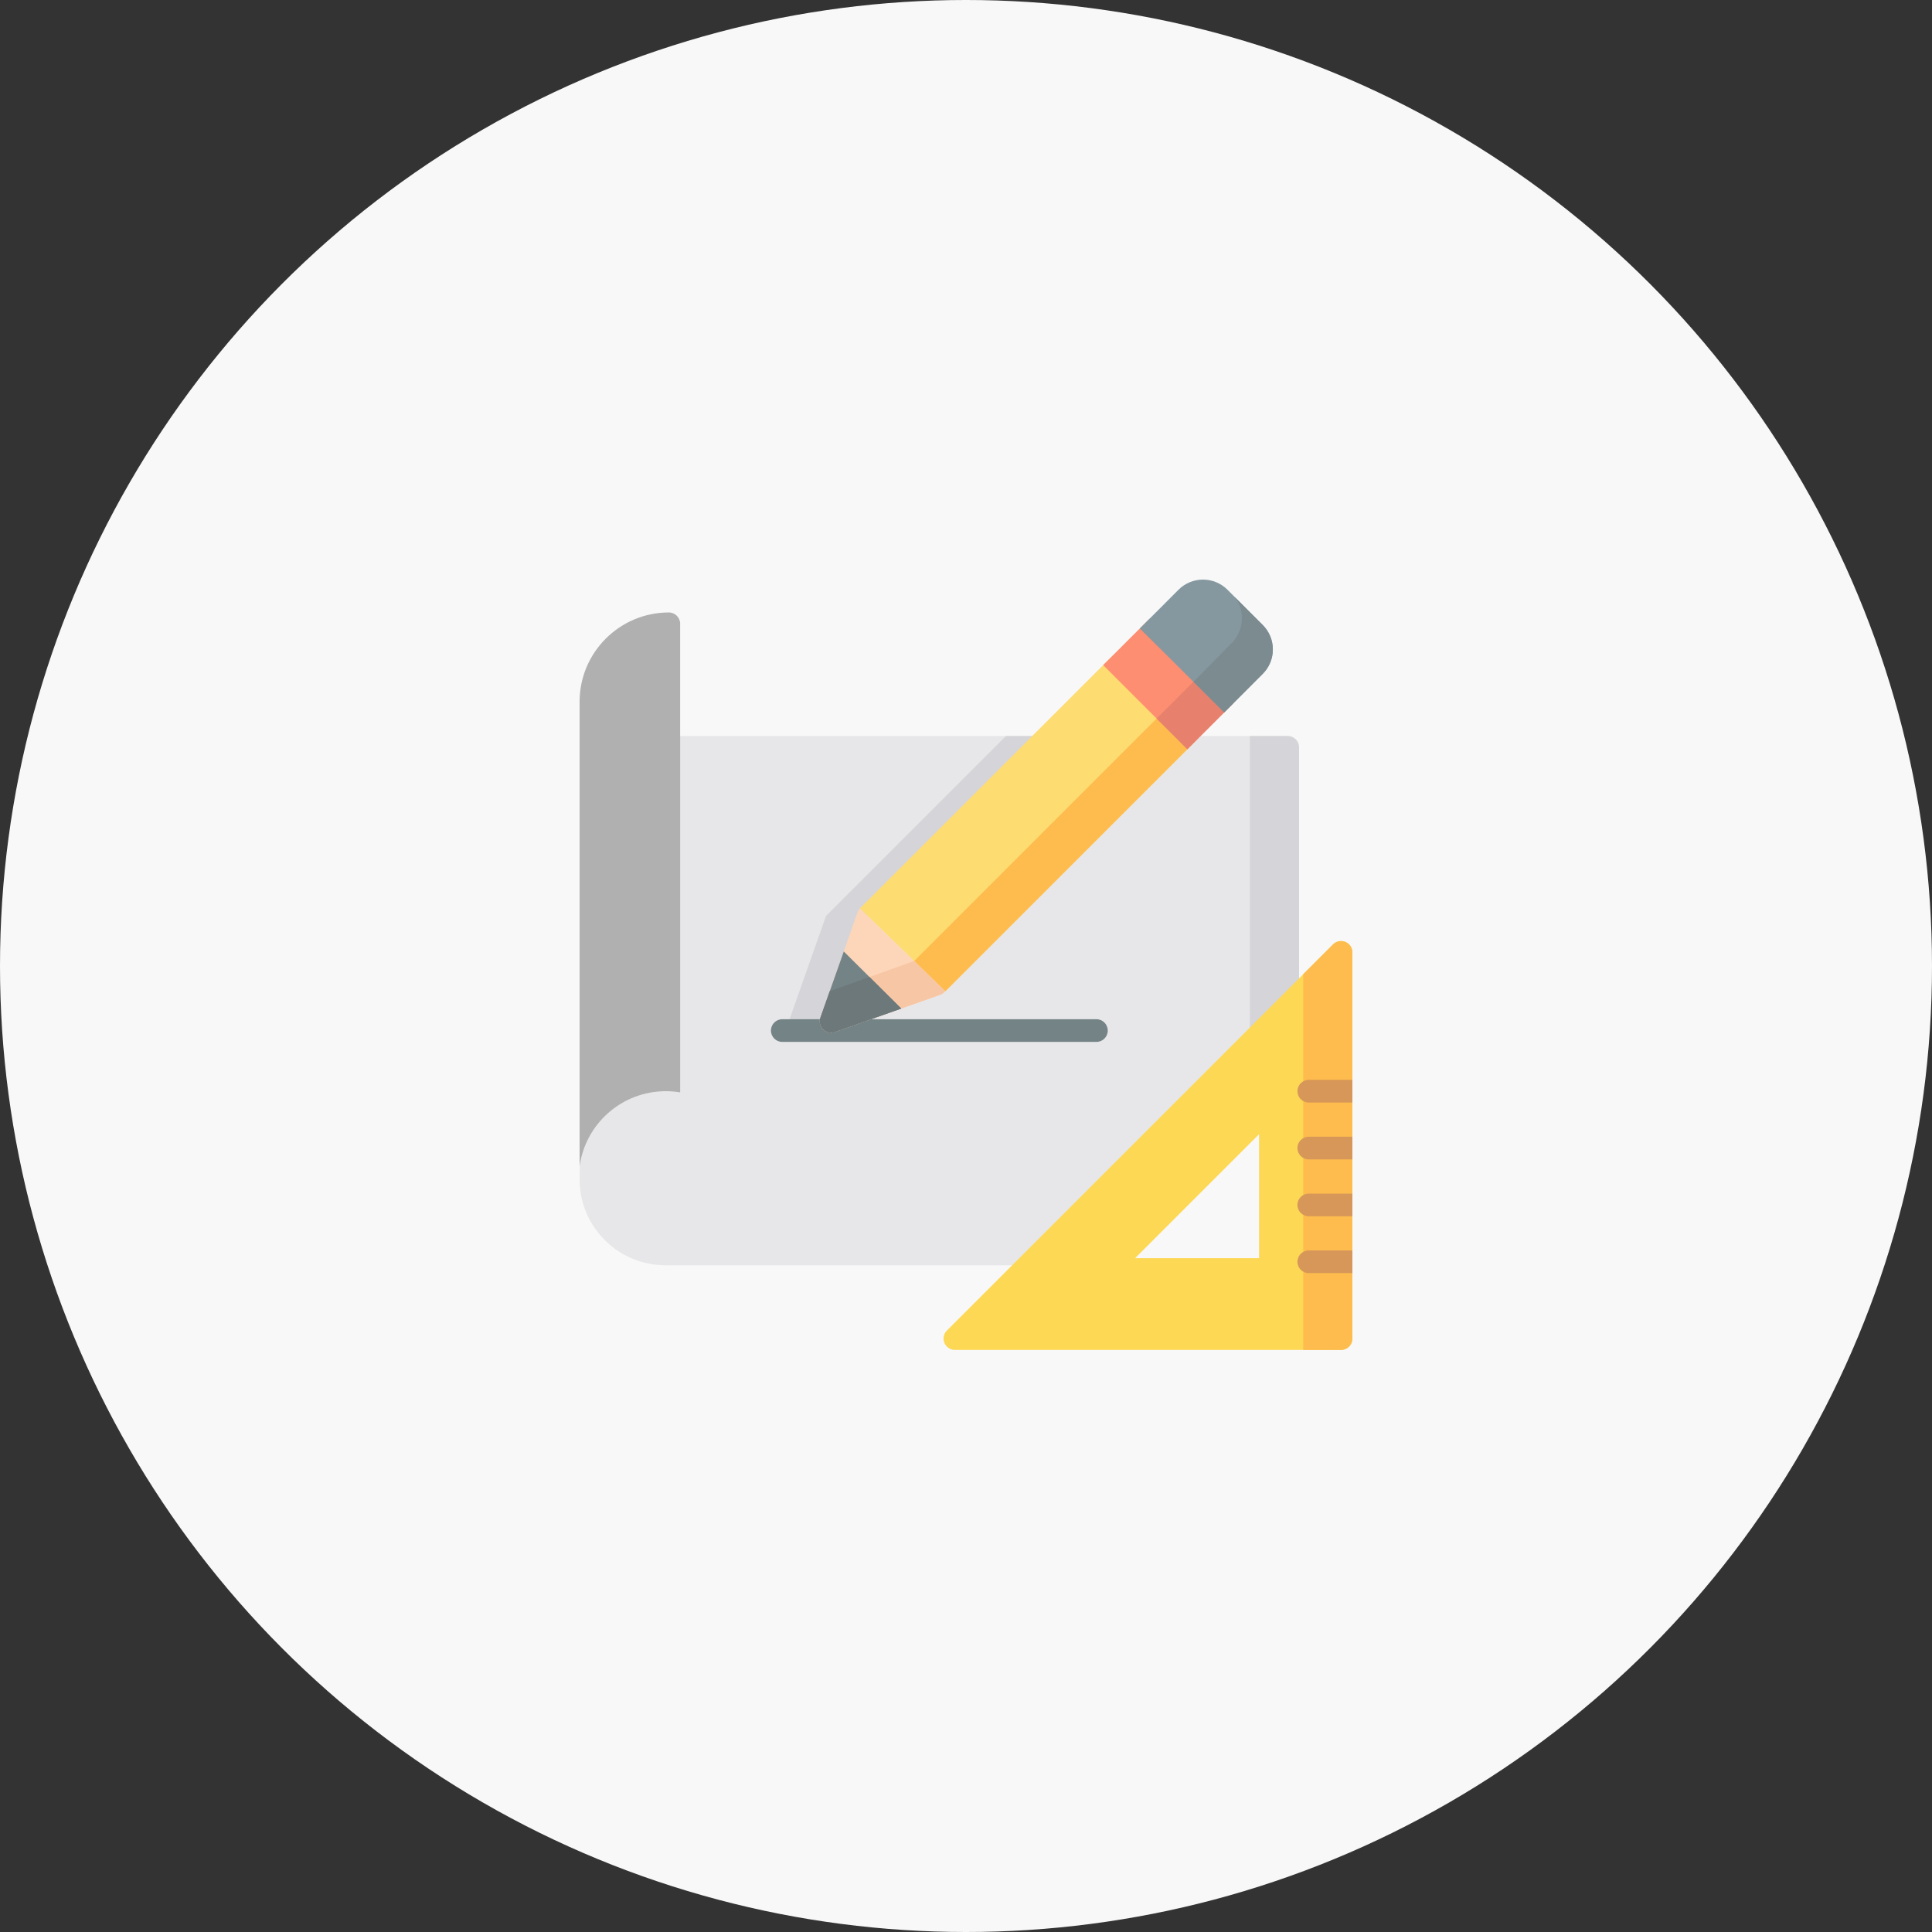 <svg width="100" height="100" viewBox="0 0 100 100" fill="none" xmlns="http://www.w3.org/2000/svg">
<rect x="0" y="0" width="100" height="100" fill="#333333" stroke="none"/>
<circle cx="50" cy="50" r="50" fill="#F8F8F8"/>
<g opacity="0.7">
<path d="M66.652 38.097H30.003C30.003 38.097 30.034 59.926 30.003 61.134C30.003 61.145 30.003 61.155 30.003 61.165C30.034 62.328 30.511 63.415 31.344 64.228C32.179 65.042 33.281 65.491 34.447 65.491H53.805C53.961 65.491 54.111 65.429 54.221 65.319L67.067 52.472C67.177 52.362 67.239 52.213 67.239 52.057V38.684C67.239 38.359 66.976 38.097 66.652 38.097Z" fill="#E0E0E2"/>
<path d="M40.622 53.448H43.021L44.945 47.411L54.259 38.097H52.067L42.753 47.411L40.622 53.448Z" fill="#C6C5CA"/>
<path d="M66.652 38.097H64.695V54.844L67.067 52.472C67.177 52.362 67.239 52.213 67.239 52.057V38.684C67.239 38.359 66.976 38.097 66.652 38.097Z" fill="#C6C5CA"/>
<path d="M56.75 53.929H40.492C40.167 53.929 39.904 53.666 39.904 53.342C39.904 53.017 40.167 52.754 40.492 52.754H56.75C57.075 52.754 57.337 53.017 57.337 53.342C57.337 53.666 57.075 53.929 56.75 53.929Z" fill="#3C5156"/>
<path d="M34.462 56.48C34.715 56.48 34.963 56.502 35.205 56.542V32.288C35.205 31.964 34.942 31.701 34.618 31.701C32.072 31.701 30 33.773 30 36.319V60.365C30.302 58.171 32.184 56.48 34.462 56.48Z" fill="#919191"/>
<path d="M61.871 37.536L58.345 34.01C58.235 33.9 58.086 33.838 57.93 33.838C57.775 33.838 57.625 33.9 57.515 34.01L44.529 46.996C44.522 47.004 44.515 47.012 44.507 47.02L48.927 51.311L61.871 38.367C62.1 38.137 62.1 37.766 61.871 37.536Z" fill="#FFD039"/>
<path d="M47.314 49.745L48.927 51.311L61.871 38.367C62.1 38.137 62.1 37.766 61.871 37.536L60.696 36.361L47.314 49.745Z" fill="#FFA304"/>
<path d="M44.509 47.022C44.457 47.079 44.416 47.146 44.389 47.221L42.467 52.665C42.392 52.879 42.446 53.116 42.606 53.276C42.718 53.388 42.868 53.448 43.021 53.448C43.086 53.448 43.152 53.437 43.216 53.414L48.66 51.493C48.765 51.456 48.854 51.39 48.922 51.306L44.509 47.022Z" fill="#FFC89F"/>
<path d="M43.021 53.448C43.087 53.448 43.152 53.437 43.216 53.414L48.66 51.492C48.765 51.456 48.854 51.39 48.922 51.306L47.312 49.743L42.947 51.305L42.467 52.665C42.392 52.878 42.446 53.116 42.606 53.276C42.718 53.388 42.868 53.448 43.021 53.448Z" fill="#F7B081"/>
<path d="M43.021 53.448C43.086 53.448 43.152 53.437 43.216 53.414L46.649 52.203L43.674 49.248L42.467 52.665C42.392 52.879 42.446 53.116 42.606 53.276C42.718 53.388 42.868 53.448 43.021 53.448Z" fill="#3C5156"/>
<path d="M45.004 50.569L42.947 51.306L42.467 52.665C42.392 52.879 42.446 53.116 42.606 53.276C42.718 53.388 42.868 53.448 43.021 53.448C43.087 53.448 43.152 53.437 43.216 53.414L46.649 52.203L45.004 50.569Z" fill="#304144"/>
<path d="M63.779 35.628L60.253 32.103C60.023 31.873 59.652 31.873 59.422 32.103L57.101 34.424L61.456 38.782L63.779 36.459C63.889 36.349 63.951 36.199 63.951 36.044C63.951 35.888 63.889 35.739 63.779 35.628Z" fill="#FF6137"/>
<path d="M59.866 37.191L60.418 37.743L61.456 38.781L63.779 36.459C63.889 36.349 63.951 36.2 63.951 36.044C63.951 35.888 63.889 35.739 63.779 35.629L62.604 34.454L59.866 37.191Z" fill="#E04F32"/>
<path d="M65.357 32.349L63.533 30.524C63.195 30.186 62.745 30 62.267 30C61.789 30 61.339 30.186 61.001 30.524L59.839 31.687L59.422 32.103L58.999 32.526L63.364 36.874L63.987 36.251L65.357 34.88C65.695 34.542 65.881 34.093 65.881 33.614C65.881 33.136 65.695 32.687 65.357 32.349Z" fill="#546F7A"/>
<path d="M59.007 32.519L58.999 32.526L60.301 33.823L59.007 32.519Z" fill="#475D63"/>
<path d="M65.357 32.349L63.917 30.909C64.153 31.222 64.282 31.601 64.282 32.001C64.282 32.484 64.096 32.939 63.758 33.281L62.388 34.666L61.772 35.288L63.364 36.874L63.987 36.251L65.357 34.88C65.695 34.542 65.882 34.093 65.882 33.614C65.882 33.136 65.695 32.687 65.357 32.349Z" fill="#475D63"/>
<path d="M69.638 48.754C69.418 48.663 69.166 48.713 68.998 48.881L49.009 68.87C48.841 69.037 48.791 69.29 48.882 69.509C48.973 69.729 49.187 69.872 49.424 69.872H69.413C69.737 69.872 70 69.609 70 69.285V49.296C70 49.059 69.857 48.844 69.638 48.754ZM58.752 65.123L65.168 58.707V65.123H58.752V65.123Z" fill="#FFCA10"/>
<path d="M69.638 48.754C69.418 48.663 69.166 48.713 68.998 48.881L67.456 50.423V69.872H69.413C69.737 69.872 70 69.609 70 69.285V49.296C70 49.059 69.857 48.844 69.638 48.754Z" fill="#FFA304"/>
<path d="M70 55.893H67.743C67.418 55.893 67.156 56.156 67.156 56.48C67.156 56.804 67.418 57.067 67.743 57.067H70V55.893Z" fill="#C96E14"/>
<path d="M70 58.836H67.743C67.418 58.836 67.155 59.099 67.155 59.423C67.155 59.748 67.418 60.011 67.743 60.011H70V58.836Z" fill="#C96E14"/>
<path d="M70 61.78H67.743C67.418 61.78 67.155 62.043 67.155 62.367C67.155 62.691 67.418 62.954 67.743 62.954H70V61.78Z" fill="#C96E14"/>
<path d="M70 64.723H67.743C67.418 64.723 67.155 64.986 67.155 65.31C67.155 65.635 67.418 65.897 67.743 65.897H70V64.723Z" fill="#C96E14"/>
</g>
</svg>
